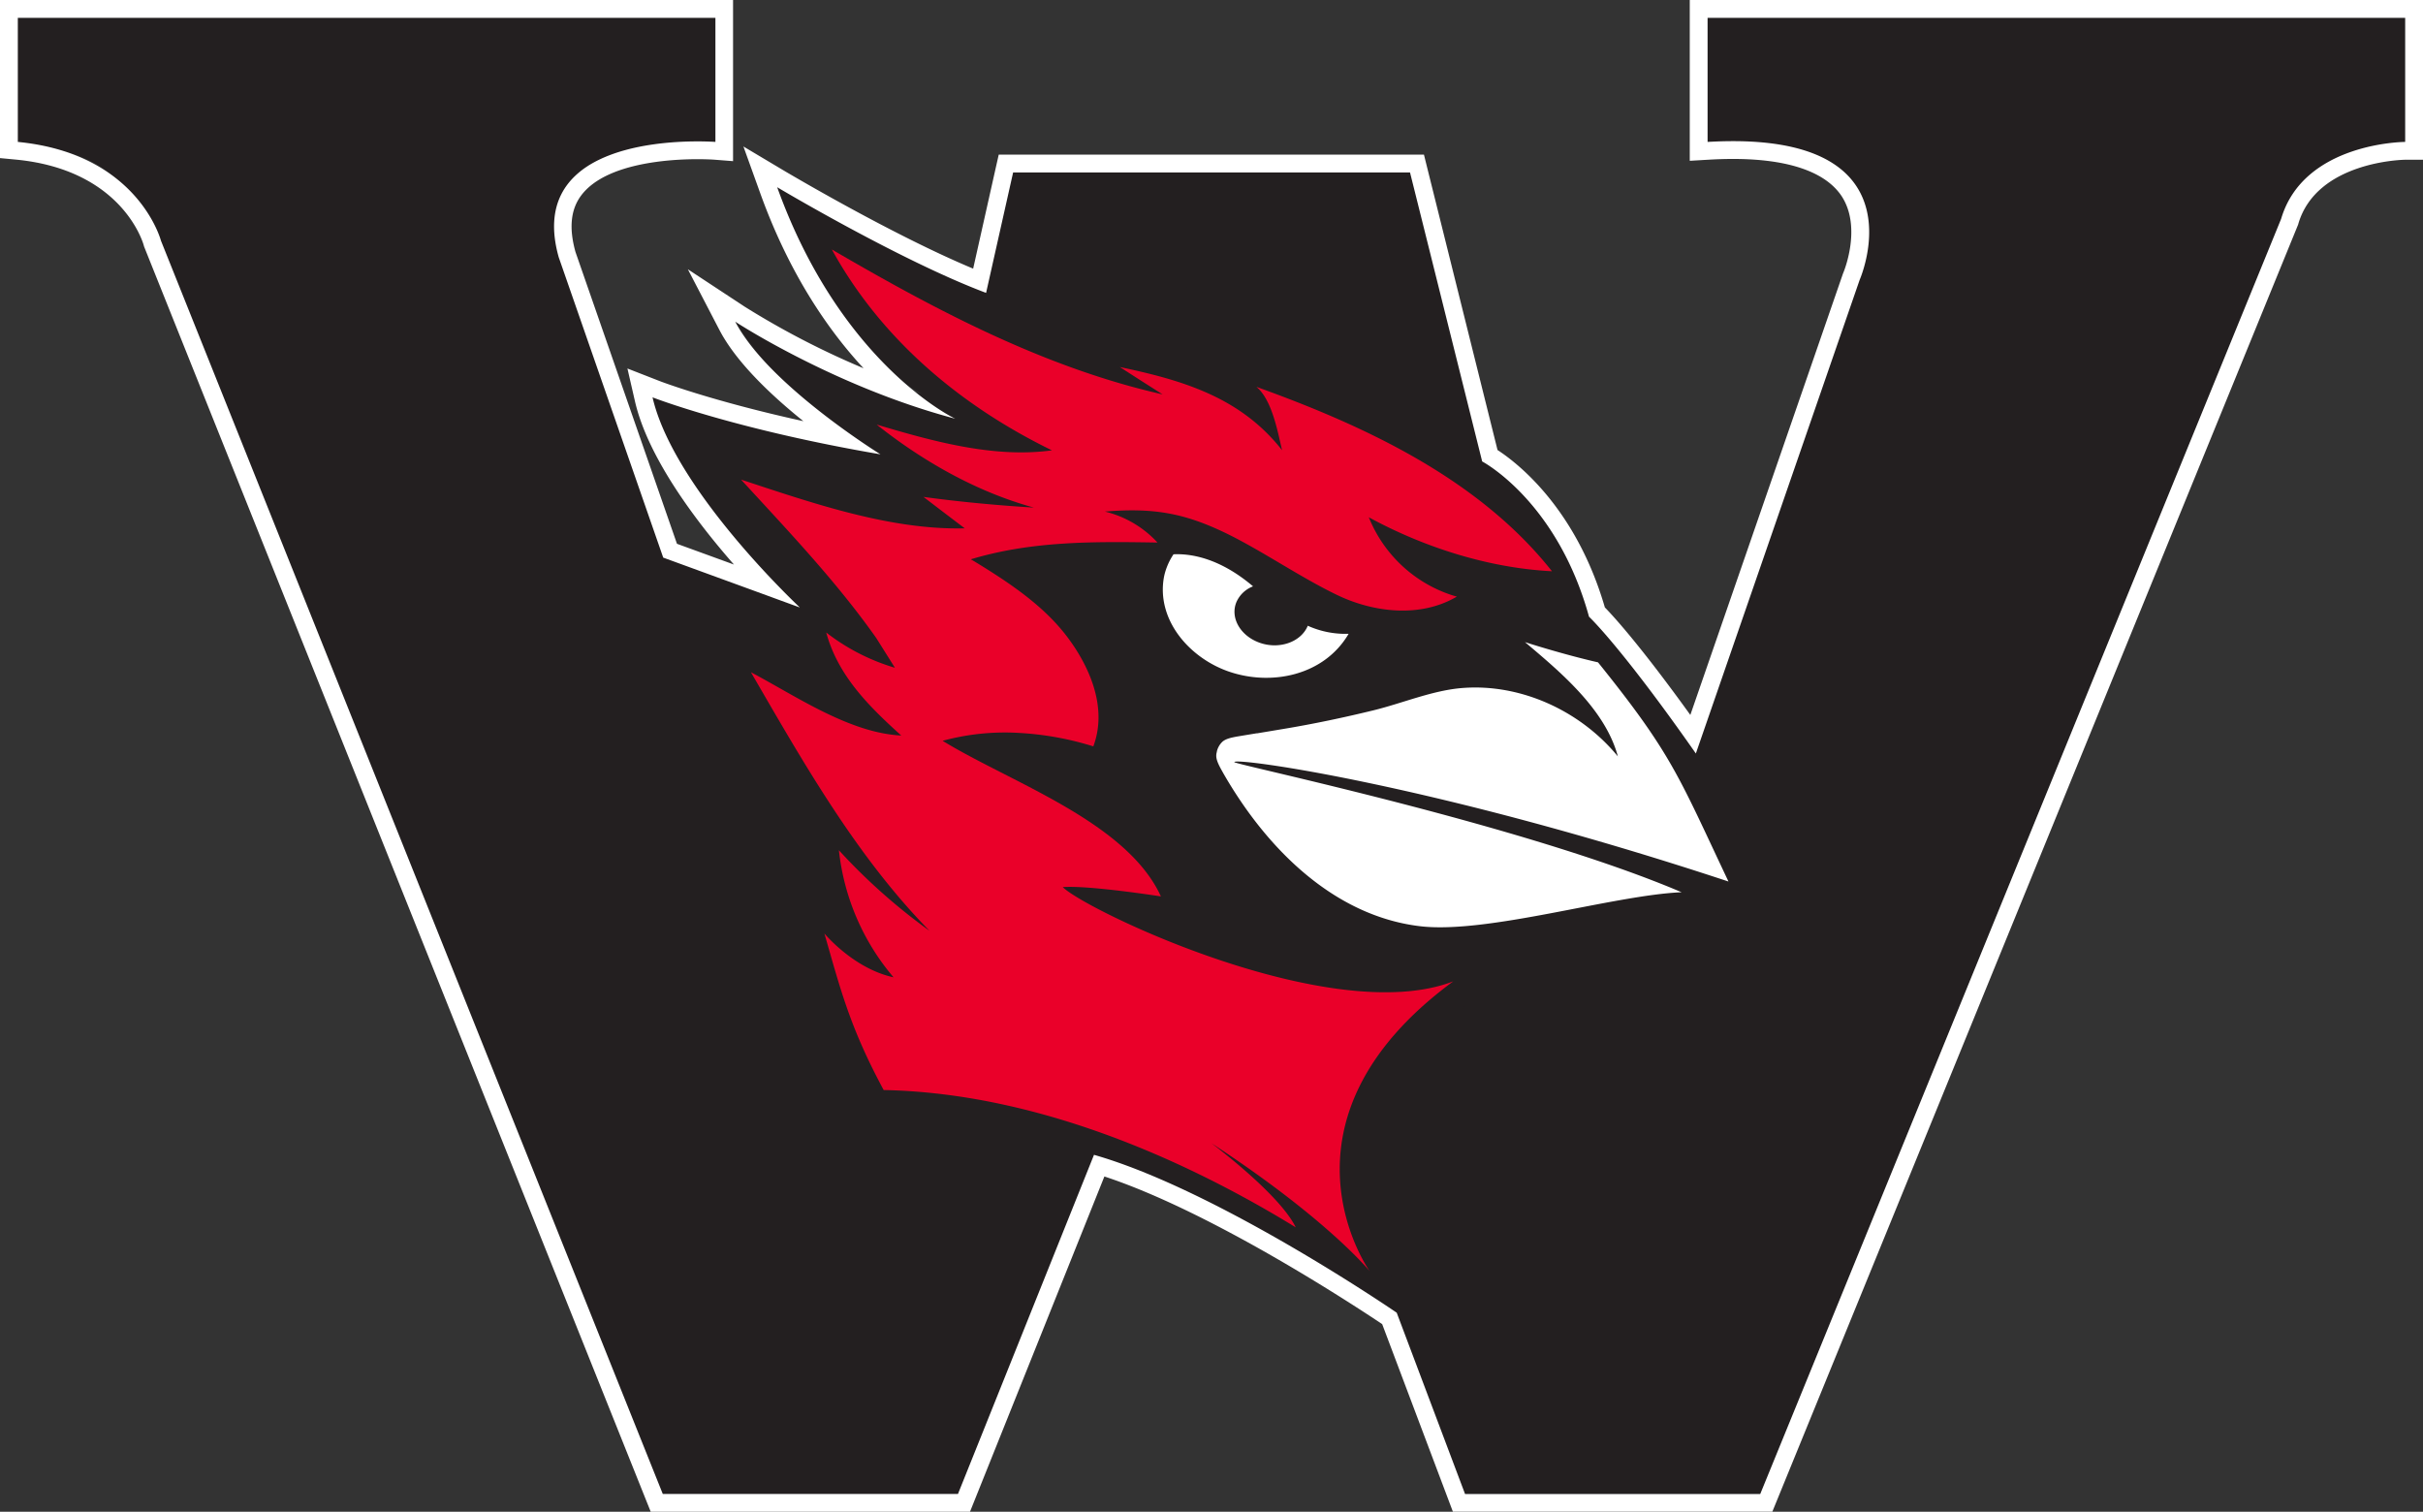 <svg xmlns="http://www.w3.org/2000/svg" viewBox="0 0 680.37 424.48"><rect x="0" y="0" width="680.37" height="424.48" fill="#333333" stroke="none"/><defs><style>.cls-1{fill:#231f20;}.cls-2{fill:#c4c4c4;}.cls-3{fill:#fff;}.cls-4{fill:#ea0029;}</style></defs><g id="Layer_2" data-name="Layer 2"><g id="Layer_1-2" data-name="Layer 1"><path class="cls-1" d="M479.48,5V39.85c36.44,1.58,43.83,7.39,43.83,25.34,0,6.87-2.64,14.26-7.92,28.51L452.82,259.45l-56.89-211H284.44l-56.89,211L165,93.7c-5.28-14.25-7.92-21.64-7.92-28.51,0-17.95,7.4-23.76,43.83-25.34V5H5V39.85c16.37,2.64,28,5.28,34.85,21.65l146.25,358H269l71.2-174.26,71.19,174.26h82.89l146.25-358c6.87-16.37,18.48-19,34.85-21.65V5Z"/><path class="cls-1" d="M446.23,173.16c-11.32-50.32-84.17-83.64-125.17-96.74,0,0,13.49,13.08,14.58,16.61-43.52-6.36-83.1-23.45-120.85-45.57,7.79,23.12,21.31,51.19,43.87,63-18.51-2.4-36.63-10-52.25-20.15,9.48,14.85,22.76,28.16,38.6,36.09-22.4-6-45.07-12.3-66.47-21.34,7.38,26.08,27.28,47.05,46,65.52-15-5.07-29.34-12.91-42.27-22,4.86,29.49,33.93,83,33.93,83s0,42.77,26.76,83.29c72.46-4.62,153.09,58.27,153.09,58.27s-52.37-107.06,98.63-115.06C494.69,258.07,488.19,214.57,446.23,173.16Z"/><path class="cls-2" d="M431.64,313h0Z"/><path class="cls-3" d="M367.21,175.7a1.15,1.15,0,0,0-.06.17c-1.94,4.42-7.91,6.53-13.37,4.63s-8.41-7-6.61-11.41a8.3,8.3,0,0,1,4.68-4.45c-9.24-7.86-17.32-9.24-22.33-9a17.8,17.8,0,0,0-1.87,3.6,16.56,16.56,0,0,0-.8,2.73c-2.23,12,7.06,22.7,18.07,26.55,12.16,4.24,26.95,1.1,33.77-10.56A25.66,25.66,0,0,1,367.21,175.7Z"/><path class="cls-4" d="M384.36,145.25c15.56,8.46,33.63,14.24,51.43,15.15-20.57-26-52.61-40.85-83-51.78,4.48,3.68,6.06,13.07,7.21,17.79-11.65-14.84-27.82-19.62-45.55-23.35,4.78,3.09,7.19,4.62,12,7.68-33.24-7.53-63.64-23.64-92.87-40.69,13.85,25.23,36.22,43.94,61.8,56.4-16.33,2.27-33.66-2.6-49.21-7.23,13,10.33,28.13,18.92,44.15,23.31-10.36-.64-20.71-1.6-31-3,4.29,3.3,8.71,6.65,11.58,8.82-21,.53-43-7.17-62.81-13.68,13.18,14.37,26.72,28.54,38,44.54l5.2,8.29A58.44,58.44,0,0,1,232,177.6c3.32,12.18,12,20.73,21.07,28.93-14.61-.74-29.56-11.09-42.21-17.77C225.51,214,240.42,240.38,261,261.35a165.67,165.67,0,0,1-25.44-22.61,65.93,65.93,0,0,0,15.34,35.67c-11.2-2.4-19.41-12.29-19.41-12.29,4.5,15.59,7.1,26.23,16.64,43.95C295.85,307,340,330,363.83,344.62,359.34,335.3,340.17,321,340.17,321c32.64,21.33,44.43,35.93,44.43,35.93s-30.05-42,23.47-81.38C374,288.72,305,255.65,298.42,249.09c7.29-.56,27.56,2.61,27.56,2.61-9.65-21-42.09-31.92-61.3-43.69a66.66,66.66,0,0,1,21.7-2.2A85.45,85.45,0,0,1,307,209.57c4.24-11.31-1.54-23.09-7.34-30.76-6.52-8.62-15.9-15-26.06-21.18l-1-.58c17.14-5.19,34.72-5,52.42-4.71a29.52,29.52,0,0,0-14.77-8.7c13.62-1.11,22.23.42,33.84,6,10.2,4.93,20.91,12.41,31.48,17.48,10.07,4.82,23.19,6.48,33.51.4-.44-.12-.88-.24-1.3-.38A37.83,37.83,0,0,1,384.36,145.25Z"/><path class="cls-3" d="M346.6,214c-.27-1.47,56.11,6.19,138.75,33.52-14.07-29.74-15.88-35.77-36.63-61.54-10.16-2.32-20.51-5.68-20.51-5.68,10.09,8.51,22.53,18.91,26.08,32.08-10.53-12.81-27.21-20.43-43.49-19.21-8.47.63-16.9,4.27-25.13,6.28s-16.71,3.8-25.12,5.2L353,205.91l-.2,0-4.9.81c-2.28.38-3.65.73-4.57,1.48a5.46,5.46,0,0,0-1.64,2.8l0,.11c-.49,1.61.11,3,1.69,5.79s3.35,5.62,5.21,8.35c11.87,17.42,28.91,32.28,50.14,34.82,18.85,2.25,54.29-8.72,73.46-9.54C427.69,231.57,346.73,214.7,346.6,214Z"/></g><g id="Layer_2-2" data-name="Layer 2"><path class="cls-3" d="M675.37,5V39.85s-28.52.06-34.85,21.65l-146.25,358H411.38l-19.19-50.91s-50-34.33-85-44.33L269,419.48H186.1L45.19,67.57S38.81,43.12,5,39.85V5H200.89V39.85s-1.95-.15-5-.15c-13.22,0-47.39,2.81-39,32.54l29.34,84.33,38.36,14s-35.36-33-41.36-59c0,0,23,9,64,16,0,0-31.56-19.5-40.78-37.25,0,0,27.78,18.25,61.78,27.25,0,0-32-15-50-65,0,0,34.66,20.67,58.66,29.67l7.59-33.82H395.93l20.26,81.15s21,11,30,43.59c0,0,9,8.41,30,38.41l46-133s17.17-38.94-35.57-38.94q-3.37,0-7.14.22V5H675.37m5-5H474.48V45.15l5.3-.31c2.36-.14,4.67-.21,6.84-.21,15.5,0,26,3.62,30.52,10.47,5.76,8.84.53,21.33.47,21.45l-.08.19-.07.2L474.64,200.75c-13.76-19.1-21.35-27.49-24-30.19-8.08-27.76-24.39-40.46-30.14-44.2L400.78,47.21l-.94-3.79H280.44l-.88,3.9-6.3,28.11c-22.84-9.52-52.2-27-52.51-27.15l-12-7.15,4.73,13.14c8.2,22.77,19.19,38.55,29,49.13a232.5,232.5,0,0,1-33.33-17.26l-16-10.53,8.84,17c4.73,9.1,14.56,18.39,23.6,25.65C199.64,112.56,185.19,107,185,106.91l-8.82-3.44,2.12,9.23c3.64,15.75,16.95,33.45,27.79,45.82l-16-5.83-28.5-81.95c-1.88-6.76-1.33-12,1.66-15.93,6.92-9.13,25.08-10.11,32.57-10.11,2.81,0,4.62.13,4.64.13l5.38.42V0H0V44.39l4.52.43C34.19,47.7,40.12,68,40.36,68.87l.08.3.1.26L181.46,421.34l1.26,3.14h89.65l1.26-3.14,36.48-91c30.37,10,70.32,36.33,78,41.45l18.63,49.42,1.22,3.24h89.71l1.27-3.11,146.25-358,.1-.24.07-.25c5.19-17.69,29.82-18,30.07-18l5,0V0Z"/></g></g></svg>